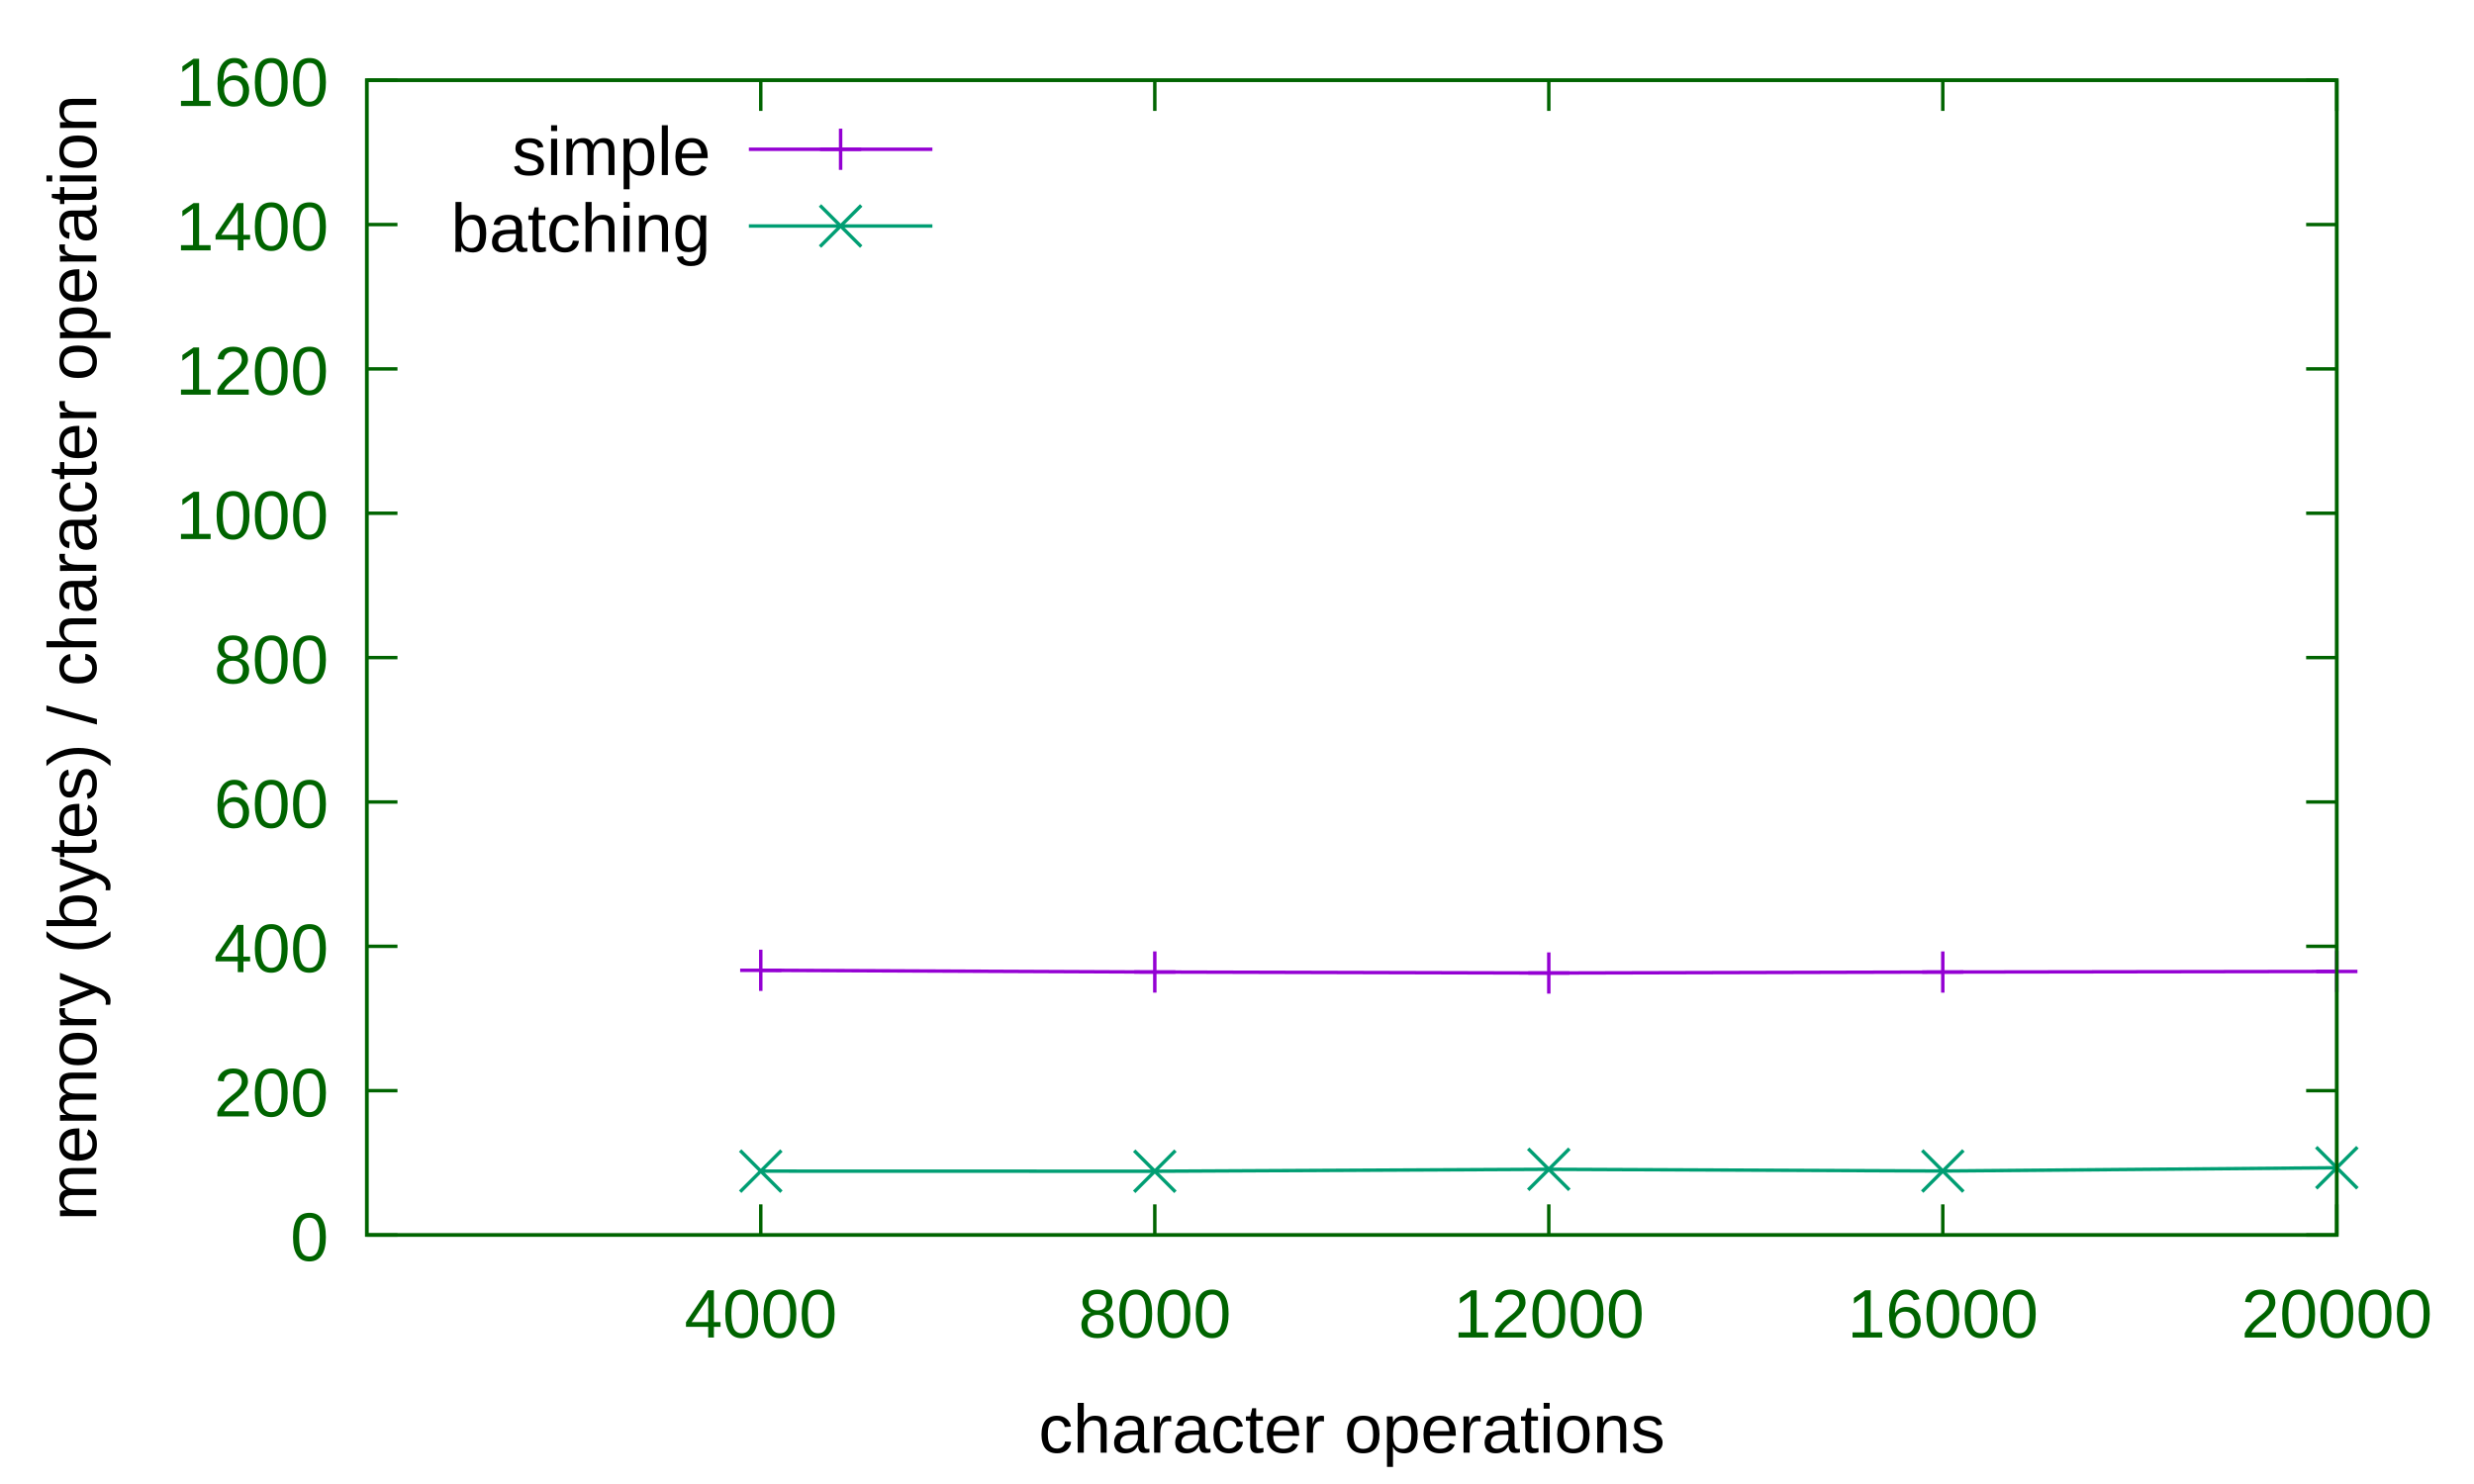 <?xml version="1.0" encoding="UTF-8"?>
<svg xmlns="http://www.w3.org/2000/svg" xmlns:xlink="http://www.w3.org/1999/xlink" width="360" height="216" viewBox="0 0 360 216">
<defs>
<g>
<g id="glyph-0-0">
</g>
<g id="glyph-0-1">
<path d="M 5.172 -3.438 C 5.172 -2.289 4.969 -1.414 4.562 -0.812 C 4.156 -0.207 3.555 0.094 2.766 0.094 C 1.973 0.094 1.379 -0.203 0.984 -0.797 C 0.586 -1.398 0.391 -2.281 0.391 -3.438 C 0.391 -4.625 0.582 -5.508 0.969 -6.094 C 1.352 -6.688 1.961 -6.984 2.797 -6.984 C 3.609 -6.984 4.207 -6.688 4.594 -6.094 C 4.977 -5.5 5.172 -4.613 5.172 -3.438 Z M 4.281 -3.438 C 4.281 -4.438 4.164 -5.156 3.938 -5.594 C 3.707 -6.039 3.328 -6.266 2.797 -6.266 C 2.254 -6.266 1.863 -6.047 1.625 -5.609 C 1.395 -5.172 1.281 -4.445 1.281 -3.438 C 1.281 -2.469 1.398 -1.754 1.641 -1.297 C 1.879 -0.848 2.258 -0.625 2.781 -0.625 C 3.301 -0.625 3.68 -0.852 3.922 -1.312 C 4.16 -1.77 4.281 -2.477 4.281 -3.438 Z M 4.281 -3.438 "/>
</g>
<g id="glyph-0-2">
<path d="M 0.5 0 L 0.5 -0.625 C 0.664 -1 0.867 -1.332 1.109 -1.625 C 1.348 -1.914 1.598 -2.18 1.859 -2.422 C 2.129 -2.66 2.391 -2.879 2.641 -3.078 C 2.898 -3.273 3.133 -3.473 3.344 -3.672 C 3.551 -3.879 3.719 -4.094 3.844 -4.312 C 3.977 -4.539 4.047 -4.789 4.047 -5.062 C 4.047 -5.445 3.938 -5.742 3.719 -5.953 C 3.5 -6.16 3.191 -6.266 2.797 -6.266 C 2.422 -6.266 2.109 -6.16 1.859 -5.953 C 1.617 -5.754 1.477 -5.469 1.438 -5.094 L 0.547 -5.188 C 0.609 -5.727 0.836 -6.16 1.234 -6.484 C 1.641 -6.816 2.16 -6.984 2.797 -6.984 C 3.484 -6.984 4.016 -6.816 4.391 -6.484 C 4.766 -6.16 4.953 -5.695 4.953 -5.094 C 4.953 -4.832 4.891 -4.566 4.766 -4.297 C 4.641 -4.035 4.457 -3.77 4.219 -3.5 C 3.977 -3.238 3.52 -2.832 2.844 -2.281 C 2.469 -1.977 2.164 -1.703 1.938 -1.453 C 1.719 -1.211 1.562 -0.977 1.469 -0.75 L 5.062 -0.75 L 5.062 0 Z M 0.5 0 "/>
</g>
<g id="glyph-0-3">
<path d="M 4.297 -1.562 L 4.297 0 L 3.469 0 L 3.469 -1.562 L 0.234 -1.562 L 0.234 -2.234 L 3.375 -6.875 L 4.297 -6.875 L 4.297 -2.25 L 5.266 -2.25 L 5.266 -1.562 Z M 3.469 -5.891 C 3.469 -5.867 3.422 -5.781 3.328 -5.625 C 3.242 -5.477 3.18 -5.375 3.141 -5.312 L 1.375 -2.703 L 1.125 -2.344 L 1.047 -2.25 L 3.469 -2.25 Z M 3.469 -5.891 "/>
</g>
<g id="glyph-0-4">
<path d="M 5.125 -2.25 C 5.125 -1.52 4.926 -0.945 4.531 -0.531 C 4.133 -0.113 3.594 0.094 2.906 0.094 C 2.125 0.094 1.531 -0.191 1.125 -0.766 C 0.719 -1.336 0.516 -2.176 0.516 -3.281 C 0.516 -4.469 0.723 -5.379 1.141 -6.016 C 1.566 -6.66 2.176 -6.984 2.969 -6.984 C 4.008 -6.984 4.664 -6.516 4.938 -5.578 L 4.094 -5.438 C 3.914 -5.988 3.535 -6.266 2.953 -6.266 C 2.453 -6.266 2.062 -6.031 1.781 -5.562 C 1.508 -5.102 1.375 -4.43 1.375 -3.547 C 1.539 -3.836 1.766 -4.062 2.047 -4.219 C 2.336 -4.375 2.672 -4.453 3.047 -4.453 C 3.68 -4.453 4.188 -4.25 4.562 -3.844 C 4.938 -3.445 5.125 -2.914 5.125 -2.25 Z M 4.234 -2.219 C 4.234 -2.707 4.109 -3.086 3.859 -3.359 C 3.617 -3.629 3.281 -3.766 2.844 -3.766 C 2.438 -3.766 2.102 -3.645 1.844 -3.406 C 1.594 -3.164 1.469 -2.836 1.469 -2.422 C 1.469 -1.891 1.598 -1.453 1.859 -1.109 C 2.117 -0.773 2.457 -0.609 2.875 -0.609 C 3.289 -0.609 3.617 -0.75 3.859 -1.031 C 4.109 -1.32 4.234 -1.719 4.234 -2.219 Z M 4.234 -2.219 "/>
</g>
<g id="glyph-0-5">
<path d="M 5.125 -1.922 C 5.125 -1.285 4.922 -0.789 4.516 -0.438 C 4.117 -0.082 3.539 0.094 2.781 0.094 C 2.051 0.094 1.477 -0.078 1.062 -0.422 C 0.645 -0.773 0.438 -1.27 0.438 -1.906 C 0.438 -2.352 0.562 -2.727 0.812 -3.031 C 1.07 -3.344 1.406 -3.531 1.812 -3.594 L 1.812 -3.625 C 1.438 -3.707 1.141 -3.895 0.922 -4.188 C 0.703 -4.477 0.594 -4.82 0.594 -5.219 C 0.594 -5.738 0.785 -6.16 1.172 -6.484 C 1.566 -6.816 2.098 -6.984 2.766 -6.984 C 3.441 -6.984 3.973 -6.82 4.359 -6.5 C 4.754 -6.188 4.953 -5.754 4.953 -5.203 C 4.953 -4.816 4.844 -4.473 4.625 -4.172 C 4.406 -3.879 4.109 -3.695 3.734 -3.625 L 3.734 -3.609 C 4.172 -3.535 4.508 -3.348 4.75 -3.047 C 5 -2.742 5.125 -2.367 5.125 -1.922 Z M 4.047 -5.156 C 4.047 -5.938 3.617 -6.328 2.766 -6.328 C 2.348 -6.328 2.031 -6.227 1.812 -6.031 C 1.602 -5.844 1.5 -5.551 1.5 -5.156 C 1.5 -4.77 1.609 -4.473 1.828 -4.266 C 2.047 -4.055 2.363 -3.953 2.781 -3.953 C 3.188 -3.953 3.5 -4.047 3.719 -4.234 C 3.938 -4.422 4.047 -4.727 4.047 -5.156 Z M 4.219 -2 C 4.219 -2.426 4.086 -2.75 3.828 -2.969 C 3.578 -3.188 3.223 -3.297 2.766 -3.297 C 2.316 -3.297 1.969 -3.176 1.719 -2.938 C 1.469 -2.707 1.344 -2.391 1.344 -1.984 C 1.344 -1.035 1.828 -0.562 2.797 -0.562 C 3.273 -0.562 3.629 -0.676 3.859 -0.906 C 4.098 -1.133 4.219 -1.5 4.219 -2 Z M 4.219 -2 "/>
</g>
<g id="glyph-0-6">
<path d="M 0.766 0 L 0.766 -0.75 L 2.516 -0.75 L 2.516 -6.047 L 0.969 -4.938 L 0.969 -5.766 L 2.594 -6.875 L 3.406 -6.875 L 3.406 -0.75 L 5.078 -0.75 L 5.078 0 Z M 0.766 0 "/>
</g>
<g id="glyph-0-7">
<path d="M 4.641 -1.453 C 4.641 -0.961 4.453 -0.582 4.078 -0.312 C 3.703 -0.039 3.176 0.094 2.5 0.094 C 1.844 0.094 1.332 -0.008 0.969 -0.219 C 0.613 -0.438 0.383 -0.773 0.281 -1.234 L 1.062 -1.391 C 1.133 -1.109 1.285 -0.898 1.516 -0.766 C 1.754 -0.641 2.082 -0.578 2.5 -0.578 C 2.945 -0.578 3.27 -0.645 3.469 -0.781 C 3.676 -0.914 3.781 -1.117 3.781 -1.391 C 3.781 -1.598 3.707 -1.766 3.562 -1.891 C 3.426 -2.023 3.195 -2.133 2.875 -2.219 L 2.25 -2.391 C 1.738 -2.516 1.375 -2.641 1.156 -2.766 C 0.945 -2.891 0.781 -3.039 0.656 -3.219 C 0.539 -3.406 0.484 -3.629 0.484 -3.891 C 0.484 -4.367 0.656 -4.734 1 -4.984 C 1.344 -5.234 1.844 -5.359 2.5 -5.359 C 3.082 -5.359 3.547 -5.254 3.891 -5.047 C 4.234 -4.848 4.453 -4.523 4.547 -4.078 L 3.75 -3.969 C 3.707 -4.207 3.578 -4.391 3.359 -4.516 C 3.148 -4.641 2.863 -4.703 2.5 -4.703 C 2.102 -4.703 1.812 -4.641 1.625 -4.516 C 1.438 -4.398 1.344 -4.219 1.344 -3.969 C 1.344 -3.82 1.379 -3.695 1.453 -3.594 C 1.535 -3.5 1.648 -3.414 1.797 -3.344 C 1.953 -3.281 2.281 -3.191 2.781 -3.078 C 3.238 -2.953 3.57 -2.836 3.781 -2.734 C 3.988 -2.641 4.148 -2.531 4.266 -2.406 C 4.379 -2.289 4.469 -2.156 4.531 -2 C 4.602 -1.844 4.641 -1.66 4.641 -1.453 Z M 4.641 -1.453 "/>
</g>
<g id="glyph-0-8">
<path d="M 0.672 -6.406 L 0.672 -7.25 L 1.547 -7.25 L 1.547 -6.406 Z M 0.672 0 L 0.672 -5.281 L 1.547 -5.281 L 1.547 0 Z M 0.672 0 "/>
</g>
<g id="glyph-0-9">
<path d="M 3.75 0 L 3.75 -3.344 C 3.75 -3.852 3.676 -4.207 3.531 -4.406 C 3.395 -4.602 3.145 -4.703 2.781 -4.703 C 2.406 -4.703 2.109 -4.555 1.891 -4.266 C 1.672 -3.984 1.562 -3.582 1.562 -3.062 L 1.562 0 L 0.688 0 L 0.688 -4.156 C 0.688 -4.77 0.68 -5.145 0.672 -5.281 L 1.5 -5.281 C 1.5 -5.27 1.5 -5.227 1.5 -5.156 C 1.508 -5.082 1.516 -5 1.516 -4.906 C 1.523 -4.812 1.531 -4.633 1.531 -4.375 L 1.547 -4.375 C 1.734 -4.75 1.945 -5.008 2.188 -5.156 C 2.438 -5.301 2.738 -5.375 3.094 -5.375 C 3.488 -5.375 3.801 -5.297 4.031 -5.141 C 4.27 -4.984 4.438 -4.727 4.531 -4.375 L 4.547 -4.375 C 4.723 -4.727 4.941 -4.984 5.203 -5.141 C 5.461 -5.297 5.773 -5.375 6.141 -5.375 C 6.672 -5.375 7.055 -5.227 7.297 -4.938 C 7.547 -4.656 7.672 -4.18 7.672 -3.516 L 7.672 0 L 6.797 0 L 6.797 -3.344 C 6.797 -3.852 6.723 -4.207 6.578 -4.406 C 6.441 -4.602 6.191 -4.703 5.828 -4.703 C 5.453 -4.703 5.156 -4.555 4.938 -4.266 C 4.727 -3.984 4.625 -3.582 4.625 -3.062 L 4.625 0 Z M 3.75 0 "/>
</g>
<g id="glyph-0-10">
<path d="M 5.141 -2.672 C 5.141 -0.828 4.492 0.094 3.203 0.094 C 2.391 0.094 1.844 -0.211 1.562 -0.828 L 1.531 -0.828 C 1.539 -0.797 1.547 -0.516 1.547 0.016 L 1.547 2.078 L 0.672 2.078 L 0.672 -4.203 C 0.672 -4.742 0.66 -5.102 0.641 -5.281 L 1.5 -5.281 C 1.5 -5.27 1.5 -5.223 1.5 -5.141 C 1.508 -5.066 1.52 -4.945 1.531 -4.781 C 1.539 -4.613 1.547 -4.5 1.547 -4.438 L 1.562 -4.438 C 1.719 -4.758 1.922 -4.992 2.172 -5.141 C 2.43 -5.297 2.773 -5.375 3.203 -5.375 C 3.848 -5.375 4.332 -5.156 4.656 -4.719 C 4.977 -4.281 5.141 -3.598 5.141 -2.672 Z M 4.219 -2.641 C 4.219 -3.379 4.117 -3.906 3.922 -4.219 C 3.723 -4.539 3.406 -4.703 2.969 -4.703 C 2.625 -4.703 2.352 -4.629 2.156 -4.484 C 1.957 -4.336 1.805 -4.109 1.703 -3.797 C 1.598 -3.484 1.547 -3.078 1.547 -2.578 C 1.547 -1.879 1.656 -1.363 1.875 -1.031 C 2.102 -0.707 2.469 -0.547 2.969 -0.547 C 3.406 -0.547 3.723 -0.707 3.922 -1.031 C 4.117 -1.352 4.219 -1.891 4.219 -2.641 Z M 4.219 -2.641 "/>
</g>
<g id="glyph-0-11">
<path d="M 0.672 0 L 0.672 -7.25 L 1.547 -7.25 L 1.547 0 Z M 0.672 0 "/>
</g>
<g id="glyph-0-12">
<path d="M 1.344 -2.453 C 1.344 -1.848 1.469 -1.379 1.719 -1.047 C 1.969 -0.723 2.336 -0.562 2.828 -0.562 C 3.203 -0.562 3.504 -0.633 3.734 -0.781 C 3.961 -0.938 4.117 -1.133 4.203 -1.375 L 4.969 -1.156 C 4.656 -0.32 3.941 0.094 2.828 0.094 C 2.047 0.094 1.445 -0.133 1.031 -0.594 C 0.625 -1.062 0.422 -1.754 0.422 -2.672 C 0.422 -3.547 0.625 -4.211 1.031 -4.672 C 1.445 -5.141 2.031 -5.375 2.781 -5.375 C 4.344 -5.375 5.125 -4.441 5.125 -2.578 L 5.125 -2.453 Z M 4.203 -3.125 C 4.16 -3.688 4.02 -4.094 3.781 -4.344 C 3.551 -4.602 3.219 -4.734 2.781 -4.734 C 2.352 -4.734 2.016 -4.586 1.766 -4.297 C 1.516 -4.016 1.379 -3.625 1.359 -3.125 Z M 4.203 -3.125 "/>
</g>
<g id="glyph-0-13">
<path d="M 5.141 -2.672 C 5.141 -0.828 4.492 0.094 3.203 0.094 C 2.797 0.094 2.457 0.02 2.188 -0.125 C 1.926 -0.27 1.711 -0.504 1.547 -0.828 C 1.547 -0.723 1.535 -0.566 1.516 -0.359 C 1.504 -0.148 1.5 -0.031 1.5 0 L 0.641 0 C 0.66 -0.176 0.672 -0.539 0.672 -1.094 L 0.672 -7.25 L 1.547 -7.25 L 1.547 -5.188 C 1.547 -4.969 1.539 -4.719 1.531 -4.438 L 1.547 -4.438 C 1.711 -4.77 1.93 -5.008 2.203 -5.156 C 2.473 -5.301 2.805 -5.375 3.203 -5.375 C 3.867 -5.375 4.359 -5.148 4.672 -4.703 C 4.984 -4.254 5.141 -3.578 5.141 -2.672 Z M 4.219 -2.641 C 4.219 -3.379 4.117 -3.906 3.922 -4.219 C 3.734 -4.539 3.414 -4.703 2.969 -4.703 C 2.477 -4.703 2.117 -4.531 1.891 -4.188 C 1.66 -3.852 1.547 -3.316 1.547 -2.578 C 1.547 -1.891 1.656 -1.379 1.875 -1.047 C 2.102 -0.711 2.469 -0.547 2.969 -0.547 C 3.406 -0.547 3.723 -0.707 3.922 -1.031 C 4.117 -1.363 4.219 -1.898 4.219 -2.641 Z M 4.219 -2.641 "/>
</g>
<g id="glyph-0-14">
<path d="M 2.016 0.094 C 1.484 0.094 1.082 -0.047 0.812 -0.328 C 0.551 -0.609 0.422 -0.988 0.422 -1.469 C 0.422 -2.02 0.598 -2.441 0.953 -2.734 C 1.316 -3.023 1.898 -3.18 2.703 -3.203 L 3.891 -3.219 L 3.891 -3.516 C 3.891 -3.941 3.797 -4.25 3.609 -4.438 C 3.43 -4.625 3.148 -4.719 2.766 -4.719 C 2.367 -4.719 2.078 -4.648 1.891 -4.516 C 1.711 -4.379 1.609 -4.164 1.578 -3.875 L 0.656 -3.953 C 0.812 -4.898 1.52 -5.375 2.781 -5.375 C 3.445 -5.375 3.945 -5.223 4.281 -4.922 C 4.613 -4.617 4.781 -4.18 4.781 -3.609 L 4.781 -1.328 C 4.781 -1.066 4.812 -0.867 4.875 -0.734 C 4.945 -0.609 5.082 -0.547 5.281 -0.547 C 5.363 -0.547 5.457 -0.555 5.562 -0.578 L 5.562 -0.031 C 5.344 0.02 5.117 0.047 4.891 0.047 C 4.555 0.047 4.316 -0.035 4.172 -0.203 C 4.023 -0.379 3.941 -0.648 3.922 -1.016 L 3.891 -1.016 C 3.672 -0.609 3.41 -0.32 3.109 -0.156 C 2.805 0.008 2.441 0.094 2.016 0.094 Z M 2.219 -0.562 C 2.539 -0.562 2.828 -0.633 3.078 -0.781 C 3.328 -0.926 3.523 -1.125 3.672 -1.375 C 3.816 -1.633 3.891 -1.898 3.891 -2.172 L 3.891 -2.609 L 2.938 -2.594 C 2.52 -2.582 2.203 -2.535 1.984 -2.453 C 1.773 -2.379 1.613 -2.258 1.5 -2.094 C 1.383 -1.938 1.328 -1.723 1.328 -1.453 C 1.328 -1.172 1.406 -0.953 1.562 -0.797 C 1.719 -0.641 1.938 -0.562 2.219 -0.562 Z M 2.219 -0.562 "/>
</g>
<g id="glyph-0-15">
<path d="M 2.703 -0.047 C 2.41 0.035 2.113 0.078 1.812 0.078 C 1.113 0.078 0.766 -0.32 0.766 -1.125 L 0.766 -4.641 L 0.156 -4.641 L 0.156 -5.281 L 0.797 -5.281 L 1.062 -6.469 L 1.641 -6.469 L 1.641 -5.281 L 2.625 -5.281 L 2.625 -4.641 L 1.641 -4.641 L 1.641 -1.312 C 1.641 -1.051 1.68 -0.867 1.766 -0.766 C 1.848 -0.672 1.992 -0.625 2.203 -0.625 C 2.316 -0.625 2.484 -0.645 2.703 -0.688 Z M 2.703 -0.047 "/>
</g>
<g id="glyph-0-16">
<path d="M 1.344 -2.672 C 1.344 -1.961 1.453 -1.438 1.672 -1.094 C 1.891 -0.758 2.223 -0.594 2.672 -0.594 C 2.984 -0.594 3.242 -0.676 3.453 -0.844 C 3.672 -1.02 3.801 -1.281 3.844 -1.625 L 4.734 -1.578 C 4.672 -1.066 4.457 -0.66 4.094 -0.359 C 3.727 -0.055 3.266 0.094 2.703 0.094 C 1.961 0.094 1.395 -0.133 1 -0.594 C 0.613 -1.062 0.422 -1.742 0.422 -2.641 C 0.422 -3.535 0.613 -4.211 1 -4.672 C 1.395 -5.141 1.957 -5.375 2.688 -5.375 C 3.227 -5.375 3.676 -5.234 4.031 -4.953 C 4.395 -4.68 4.617 -4.297 4.703 -3.797 L 3.797 -3.734 C 3.754 -4.023 3.641 -4.254 3.453 -4.422 C 3.266 -4.598 3.004 -4.688 2.672 -4.688 C 2.203 -4.688 1.863 -4.531 1.656 -4.219 C 1.445 -3.914 1.344 -3.398 1.344 -2.672 Z M 1.344 -2.672 "/>
</g>
<g id="glyph-0-17">
<path d="M 1.547 -4.375 C 1.734 -4.719 1.957 -4.969 2.219 -5.125 C 2.488 -5.289 2.828 -5.375 3.234 -5.375 C 3.805 -5.375 4.227 -5.234 4.5 -4.953 C 4.77 -4.672 4.906 -4.191 4.906 -3.516 L 4.906 0 L 4.031 0 L 4.031 -3.344 C 4.031 -3.719 3.992 -3.992 3.922 -4.172 C 3.859 -4.359 3.75 -4.492 3.594 -4.578 C 3.438 -4.66 3.219 -4.703 2.938 -4.703 C 2.52 -4.703 2.188 -4.555 1.938 -4.266 C 1.695 -3.984 1.578 -3.598 1.578 -3.109 L 1.578 0 L 0.688 0 L 0.688 -7.25 L 1.578 -7.25 L 1.578 -5.359 C 1.578 -5.16 1.566 -4.953 1.547 -4.734 C 1.535 -4.523 1.531 -4.406 1.531 -4.375 Z M 1.547 -4.375 "/>
</g>
<g id="glyph-0-18">
<path d="M 4.031 0 L 4.031 -3.344 C 4.031 -3.695 3.992 -3.969 3.922 -4.156 C 3.859 -4.352 3.75 -4.492 3.594 -4.578 C 3.445 -4.66 3.227 -4.703 2.938 -4.703 C 2.52 -4.703 2.188 -4.555 1.938 -4.266 C 1.695 -3.973 1.578 -3.57 1.578 -3.062 L 1.578 0 L 0.688 0 L 0.688 -4.156 C 0.688 -4.77 0.68 -5.145 0.672 -5.281 L 1.5 -5.281 C 1.5 -5.27 1.5 -5.227 1.5 -5.156 C 1.508 -5.082 1.516 -5 1.516 -4.906 C 1.523 -4.812 1.531 -4.633 1.531 -4.375 L 1.547 -4.375 C 1.742 -4.738 1.973 -4.992 2.234 -5.141 C 2.504 -5.297 2.836 -5.375 3.234 -5.375 C 3.816 -5.375 4.238 -5.227 4.5 -4.938 C 4.77 -4.656 4.906 -4.18 4.906 -3.516 L 4.906 0 Z M 4.031 0 "/>
</g>
<g id="glyph-0-19">
<path d="M 2.672 2.078 C 2.098 2.078 1.641 1.961 1.297 1.734 C 0.953 1.504 0.734 1.18 0.641 0.766 L 1.531 0.641 C 1.582 0.891 1.707 1.078 1.906 1.203 C 2.113 1.336 2.379 1.406 2.703 1.406 C 3.578 1.406 4.016 0.895 4.016 -0.125 L 4.016 -0.984 L 4 -0.984 C 3.832 -0.641 3.602 -0.379 3.312 -0.203 C 3.031 -0.035 2.695 0.047 2.312 0.047 C 1.656 0.047 1.176 -0.164 0.875 -0.594 C 0.57 -1.031 0.422 -1.707 0.422 -2.625 C 0.422 -3.562 0.582 -4.25 0.906 -4.688 C 1.238 -5.133 1.738 -5.359 2.406 -5.359 C 2.781 -5.359 3.102 -5.273 3.375 -5.109 C 3.656 -4.941 3.867 -4.695 4.016 -4.375 L 4.031 -4.375 C 4.031 -4.477 4.035 -4.648 4.047 -4.891 C 4.055 -5.129 4.066 -5.258 4.078 -5.281 L 4.922 -5.281 C 4.898 -5.102 4.891 -4.738 4.891 -4.188 L 4.891 -0.156 C 4.891 1.332 4.148 2.078 2.672 2.078 Z M 4.016 -2.641 C 4.016 -3.066 3.953 -3.438 3.828 -3.75 C 3.711 -4.062 3.547 -4.301 3.328 -4.469 C 3.117 -4.633 2.883 -4.719 2.625 -4.719 C 2.164 -4.719 1.832 -4.551 1.625 -4.219 C 1.426 -3.895 1.328 -3.367 1.328 -2.641 C 1.328 -1.922 1.422 -1.398 1.609 -1.078 C 1.805 -0.766 2.141 -0.609 2.609 -0.609 C 2.879 -0.609 3.117 -0.688 3.328 -0.844 C 3.547 -1.008 3.711 -1.242 3.828 -1.547 C 3.953 -1.859 4.016 -2.223 4.016 -2.641 Z M 4.016 -2.641 "/>
</g>
<g id="glyph-0-20">
<path d="M 0.688 0 L 0.688 -4.047 C 0.688 -4.422 0.68 -4.832 0.672 -5.281 L 1.5 -5.281 C 1.52 -4.688 1.531 -4.328 1.531 -4.203 L 1.547 -4.203 C 1.691 -4.66 1.852 -4.969 2.031 -5.125 C 2.219 -5.289 2.477 -5.375 2.812 -5.375 C 2.926 -5.375 3.047 -5.359 3.172 -5.328 L 3.172 -4.531 C 3.047 -4.562 2.891 -4.578 2.703 -4.578 C 2.336 -4.578 2.055 -4.422 1.859 -4.109 C 1.672 -3.797 1.578 -3.344 1.578 -2.75 L 1.578 0 Z M 0.688 0 "/>
</g>
<g id="glyph-0-21">
<path d="M 5.141 -2.641 C 5.141 -1.723 4.938 -1.035 4.531 -0.578 C 4.125 -0.129 3.535 0.094 2.766 0.094 C 1.992 0.094 1.41 -0.141 1.016 -0.609 C 0.617 -1.078 0.422 -1.754 0.422 -2.641 C 0.422 -4.461 1.207 -5.375 2.781 -5.375 C 3.594 -5.375 4.188 -5.148 4.562 -4.703 C 4.945 -4.266 5.141 -3.578 5.141 -2.641 Z M 4.219 -2.641 C 4.219 -3.367 4.109 -3.898 3.891 -4.234 C 3.672 -4.566 3.305 -4.734 2.797 -4.734 C 2.285 -4.734 1.914 -4.562 1.688 -4.219 C 1.457 -3.883 1.344 -3.359 1.344 -2.641 C 1.344 -1.953 1.453 -1.43 1.672 -1.078 C 1.898 -0.723 2.258 -0.547 2.75 -0.547 C 3.281 -0.547 3.656 -0.711 3.875 -1.047 C 4.102 -1.391 4.219 -1.922 4.219 -2.641 Z M 4.219 -2.641 "/>
</g>
<g id="glyph-1-0">
<path d="M 0 -3.75 L -3.344 -3.75 C -3.852 -3.75 -4.207 -3.676 -4.406 -3.531 C -4.602 -3.395 -4.703 -3.145 -4.703 -2.781 C -4.703 -2.406 -4.555 -2.109 -4.266 -1.891 C -3.984 -1.672 -3.582 -1.562 -3.062 -1.562 L 0 -1.562 L 0 -0.688 L -4.156 -0.688 C -4.77 -0.688 -5.145 -0.68 -5.281 -0.672 L -5.281 -1.5 C -5.27 -1.5 -5.227 -1.5 -5.156 -1.5 C -5.082 -1.508 -5 -1.516 -4.906 -1.516 C -4.812 -1.523 -4.633 -1.531 -4.375 -1.531 L -4.375 -1.547 C -4.75 -1.734 -5.008 -1.945 -5.156 -2.188 C -5.301 -2.438 -5.375 -2.738 -5.375 -3.094 C -5.375 -3.488 -5.297 -3.801 -5.141 -4.031 C -4.984 -4.27 -4.727 -4.438 -4.375 -4.531 L -4.375 -4.547 C -4.727 -4.723 -4.984 -4.941 -5.141 -5.203 C -5.297 -5.461 -5.375 -5.773 -5.375 -6.141 C -5.375 -6.672 -5.227 -7.055 -4.938 -7.297 C -4.656 -7.547 -4.18 -7.672 -3.516 -7.672 L 0 -7.672 L 0 -6.797 L -3.344 -6.797 C -3.852 -6.797 -4.207 -6.723 -4.406 -6.578 C -4.602 -6.441 -4.703 -6.191 -4.703 -5.828 C -4.703 -5.453 -4.555 -5.156 -4.266 -4.938 C -3.984 -4.727 -3.582 -4.625 -3.062 -4.625 L 0 -4.625 Z M 0 -3.75 "/>
</g>
<g id="glyph-1-1">
<path d="M -2.453 -1.344 C -1.848 -1.344 -1.379 -1.469 -1.047 -1.719 C -0.723 -1.969 -0.562 -2.336 -0.562 -2.828 C -0.562 -3.203 -0.633 -3.504 -0.781 -3.734 C -0.938 -3.961 -1.133 -4.117 -1.375 -4.203 L -1.156 -4.969 C -0.32 -4.656 0.094 -3.941 0.094 -2.828 C 0.094 -2.047 -0.133 -1.445 -0.594 -1.031 C -1.062 -0.625 -1.754 -0.422 -2.672 -0.422 C -3.547 -0.422 -4.211 -0.625 -4.672 -1.031 C -5.141 -1.445 -5.375 -2.031 -5.375 -2.781 C -5.375 -4.344 -4.441 -5.125 -2.578 -5.125 L -2.453 -5.125 Z M -3.125 -4.203 C -3.688 -4.16 -4.094 -4.02 -4.344 -3.781 C -4.602 -3.551 -4.734 -3.219 -4.734 -2.781 C -4.734 -2.352 -4.586 -2.016 -4.297 -1.766 C -4.016 -1.516 -3.625 -1.379 -3.125 -1.359 Z M -3.125 -4.203 "/>
</g>
<g id="glyph-1-2">
<path d="M -2.641 -5.141 C -1.723 -5.141 -1.035 -4.938 -0.578 -4.531 C -0.129 -4.125 0.094 -3.535 0.094 -2.766 C 0.094 -1.992 -0.141 -1.41 -0.609 -1.016 C -1.078 -0.617 -1.754 -0.422 -2.641 -0.422 C -4.461 -0.422 -5.375 -1.207 -5.375 -2.781 C -5.375 -3.594 -5.148 -4.188 -4.703 -4.562 C -4.266 -4.945 -3.578 -5.141 -2.641 -5.141 Z M -2.641 -4.219 C -3.367 -4.219 -3.898 -4.109 -4.234 -3.891 C -4.566 -3.672 -4.734 -3.305 -4.734 -2.797 C -4.734 -2.285 -4.562 -1.914 -4.219 -1.688 C -3.883 -1.457 -3.359 -1.344 -2.641 -1.344 C -1.953 -1.344 -1.43 -1.453 -1.078 -1.672 C -0.723 -1.898 -0.547 -2.258 -0.547 -2.75 C -0.547 -3.281 -0.711 -3.656 -1.047 -3.875 C -1.391 -4.102 -1.922 -4.219 -2.641 -4.219 Z M -2.641 -4.219 "/>
</g>
<g id="glyph-1-3">
<path d="M 0 -0.688 L -4.047 -0.688 C -4.422 -0.688 -4.832 -0.68 -5.281 -0.672 L -5.281 -1.5 C -4.688 -1.52 -4.328 -1.531 -4.203 -1.531 L -4.203 -1.547 C -4.66 -1.691 -4.969 -1.852 -5.125 -2.031 C -5.289 -2.219 -5.375 -2.477 -5.375 -2.812 C -5.375 -2.926 -5.359 -3.047 -5.328 -3.172 L -4.531 -3.172 C -4.562 -3.047 -4.578 -2.891 -4.578 -2.703 C -4.578 -2.336 -4.422 -2.055 -4.109 -1.859 C -3.797 -1.672 -3.344 -1.578 -2.75 -1.578 L 0 -1.578 Z M 0 -0.688 "/>
</g>
<g id="glyph-1-4">
<path d="M 2.078 -0.938 C 2.078 -0.695 2.055 -0.492 2.016 -0.328 L 1.359 -0.328 C 1.379 -0.453 1.391 -0.586 1.391 -0.734 C 1.391 -1.285 0.988 -1.719 0.188 -2.031 L -0.031 -2.125 L -5.281 -0.031 L -5.281 -0.969 L -2.359 -2.078 C -2.316 -2.086 -2.266 -2.102 -2.203 -2.125 C -2.141 -2.156 -1.926 -2.234 -1.562 -2.359 C -1.195 -2.484 -0.992 -2.547 -0.953 -2.547 L -1.922 -2.891 L -5.281 -4.047 L -5.281 -4.984 L 0 -2.953 C 0.562 -2.734 0.977 -2.531 1.25 -2.344 C 1.531 -2.156 1.738 -1.945 1.875 -1.719 C 2.008 -1.488 2.078 -1.227 2.078 -0.938 Z M 2.078 -0.938 "/>
</g>
<g id="glyph-1-5">
</g>
<g id="glyph-1-6">
<path d="M -2.594 -0.625 C -3.539 -0.625 -4.383 -0.77 -5.125 -1.062 C -5.875 -1.352 -6.582 -1.805 -7.25 -2.422 L -7.25 -3.266 C -6.57 -2.66 -5.852 -2.211 -5.094 -1.922 C -4.332 -1.641 -3.5 -1.5 -2.594 -1.5 C -1.688 -1.5 -0.852 -1.641 -0.094 -1.922 C 0.664 -2.203 1.391 -2.648 2.078 -3.266 L 2.078 -2.422 C 1.41 -1.805 0.703 -1.352 -0.047 -1.062 C -0.797 -0.77 -1.641 -0.625 -2.578 -0.625 Z M -2.594 -0.625 "/>
</g>
<g id="glyph-1-7">
<path d="M -2.672 -5.141 C -0.828 -5.141 0.094 -4.492 0.094 -3.203 C 0.094 -2.797 0.02 -2.457 -0.125 -2.188 C -0.27 -1.926 -0.504 -1.711 -0.828 -1.547 C -0.723 -1.547 -0.566 -1.535 -0.359 -1.516 C -0.148 -1.504 -0.031 -1.5 0 -1.5 L 0 -0.641 C -0.176 -0.66 -0.539 -0.672 -1.094 -0.672 L -7.25 -0.672 L -7.25 -1.547 L -5.188 -1.547 C -4.969 -1.547 -4.719 -1.539 -4.438 -1.531 L -4.438 -1.547 C -4.77 -1.711 -5.008 -1.93 -5.156 -2.203 C -5.301 -2.473 -5.375 -2.805 -5.375 -3.203 C -5.375 -3.867 -5.148 -4.359 -4.703 -4.672 C -4.254 -4.984 -3.578 -5.141 -2.672 -5.141 Z M -2.641 -4.219 C -3.379 -4.219 -3.906 -4.117 -4.219 -3.922 C -4.539 -3.734 -4.703 -3.414 -4.703 -2.969 C -4.703 -2.477 -4.531 -2.117 -4.188 -1.891 C -3.852 -1.66 -3.316 -1.547 -2.578 -1.547 C -1.891 -1.547 -1.379 -1.656 -1.047 -1.875 C -0.711 -2.102 -0.547 -2.469 -0.547 -2.969 C -0.547 -3.406 -0.707 -3.723 -1.031 -3.922 C -1.363 -4.117 -1.898 -4.219 -2.641 -4.219 Z M -2.641 -4.219 "/>
</g>
<g id="glyph-1-8">
<path d="M -0.047 -2.703 C 0.035 -2.41 0.078 -2.113 0.078 -1.812 C 0.078 -1.113 -0.32 -0.766 -1.125 -0.766 L -4.641 -0.766 L -4.641 -0.156 L -5.281 -0.156 L -5.281 -0.797 L -6.469 -1.062 L -6.469 -1.641 L -5.281 -1.641 L -5.281 -2.625 L -4.641 -2.625 L -4.641 -1.641 L -1.312 -1.641 C -1.051 -1.641 -0.867 -1.68 -0.766 -1.766 C -0.672 -1.848 -0.625 -1.992 -0.625 -2.203 C -0.625 -2.316 -0.645 -2.484 -0.688 -2.703 Z M -0.047 -2.703 "/>
</g>
<g id="glyph-1-9">
<path d="M -1.453 -4.641 C -0.961 -4.641 -0.582 -4.453 -0.312 -4.078 C -0.039 -3.703 0.094 -3.176 0.094 -2.5 C 0.094 -1.844 -0.008 -1.332 -0.219 -0.969 C -0.438 -0.613 -0.773 -0.383 -1.234 -0.281 L -1.391 -1.062 C -1.109 -1.133 -0.898 -1.285 -0.766 -1.516 C -0.641 -1.754 -0.578 -2.082 -0.578 -2.5 C -0.578 -2.945 -0.645 -3.27 -0.781 -3.469 C -0.914 -3.676 -1.117 -3.781 -1.391 -3.781 C -1.598 -3.781 -1.766 -3.707 -1.891 -3.562 C -2.023 -3.426 -2.133 -3.195 -2.219 -2.875 L -2.391 -2.25 C -2.516 -1.738 -2.641 -1.375 -2.766 -1.156 C -2.891 -0.945 -3.039 -0.781 -3.219 -0.656 C -3.406 -0.539 -3.629 -0.484 -3.891 -0.484 C -4.367 -0.484 -4.734 -0.656 -4.984 -1 C -5.234 -1.344 -5.359 -1.844 -5.359 -2.5 C -5.359 -3.082 -5.254 -3.547 -5.047 -3.891 C -4.848 -4.234 -4.523 -4.453 -4.078 -4.547 L -3.969 -3.75 C -4.207 -3.707 -4.391 -3.578 -4.516 -3.359 C -4.641 -3.148 -4.703 -2.863 -4.703 -2.5 C -4.703 -2.102 -4.641 -1.812 -4.516 -1.625 C -4.398 -1.438 -4.219 -1.344 -3.969 -1.344 C -3.82 -1.344 -3.695 -1.379 -3.594 -1.453 C -3.5 -1.535 -3.414 -1.648 -3.344 -1.797 C -3.281 -1.953 -3.191 -2.281 -3.078 -2.781 C -2.953 -3.238 -2.836 -3.57 -2.734 -3.781 C -2.641 -3.988 -2.531 -4.148 -2.406 -4.266 C -2.289 -4.379 -2.156 -4.469 -2 -4.531 C -1.844 -4.602 -1.66 -4.641 -1.453 -4.641 Z M -1.453 -4.641 "/>
</g>
<g id="glyph-1-10">
<path d="M -2.578 -2.703 C -1.641 -2.703 -0.797 -2.555 -0.047 -2.266 C 0.703 -1.973 1.41 -1.52 2.078 -0.906 L 2.078 -0.062 C 1.391 -0.676 0.672 -1.125 -0.078 -1.406 C -0.836 -1.688 -1.676 -1.828 -2.594 -1.828 C -3.5 -1.828 -4.328 -1.68 -5.078 -1.391 C -5.836 -1.109 -6.562 -0.664 -7.25 -0.062 L -7.25 -0.906 C -6.582 -1.52 -5.875 -1.973 -5.125 -2.266 C -4.375 -2.555 -3.531 -2.703 -2.594 -2.703 Z M -2.578 -2.703 "/>
</g>
<g id="glyph-1-11">
<path d="M 0.094 0 L -7.25 -2 L -7.25 -2.781 L 0.094 -0.797 Z M 0.094 0 "/>
</g>
<g id="glyph-1-12">
<path d="M -2.672 -1.344 C -1.961 -1.344 -1.438 -1.453 -1.094 -1.672 C -0.758 -1.891 -0.594 -2.223 -0.594 -2.672 C -0.594 -2.984 -0.676 -3.242 -0.844 -3.453 C -1.02 -3.672 -1.281 -3.801 -1.625 -3.844 L -1.578 -4.734 C -1.066 -4.672 -0.66 -4.457 -0.359 -4.094 C -0.055 -3.727 0.094 -3.266 0.094 -2.703 C 0.094 -1.961 -0.133 -1.395 -0.594 -1 C -1.062 -0.613 -1.742 -0.422 -2.641 -0.422 C -3.535 -0.422 -4.211 -0.613 -4.672 -1 C -5.141 -1.395 -5.375 -1.957 -5.375 -2.688 C -5.375 -3.227 -5.234 -3.676 -4.953 -4.031 C -4.68 -4.395 -4.297 -4.617 -3.797 -4.703 L -3.734 -3.797 C -4.023 -3.754 -4.254 -3.641 -4.422 -3.453 C -4.598 -3.266 -4.688 -3.004 -4.688 -2.672 C -4.688 -2.203 -4.531 -1.863 -4.219 -1.656 C -3.914 -1.445 -3.398 -1.344 -2.672 -1.344 Z M -2.672 -1.344 "/>
</g>
<g id="glyph-1-13">
<path d="M -4.375 -1.547 C -4.719 -1.734 -4.969 -1.957 -5.125 -2.219 C -5.289 -2.488 -5.375 -2.828 -5.375 -3.234 C -5.375 -3.805 -5.234 -4.227 -4.953 -4.5 C -4.672 -4.77 -4.191 -4.906 -3.516 -4.906 L 0 -4.906 L 0 -4.031 L -3.344 -4.031 C -3.719 -4.031 -3.992 -3.992 -4.172 -3.922 C -4.359 -3.859 -4.492 -3.75 -4.578 -3.594 C -4.66 -3.438 -4.703 -3.219 -4.703 -2.938 C -4.703 -2.52 -4.555 -2.188 -4.266 -1.938 C -3.984 -1.695 -3.598 -1.578 -3.109 -1.578 L 0 -1.578 L 0 -0.688 L -7.25 -0.688 L -7.25 -1.578 L -5.359 -1.578 C -5.16 -1.578 -4.953 -1.566 -4.734 -1.547 C -4.523 -1.535 -4.406 -1.531 -4.375 -1.531 Z M -4.375 -1.547 "/>
</g>
<g id="glyph-1-14">
<path d="M 0.094 -2.016 C 0.094 -1.484 -0.047 -1.082 -0.328 -0.812 C -0.609 -0.551 -0.988 -0.422 -1.469 -0.422 C -2.02 -0.422 -2.441 -0.598 -2.734 -0.953 C -3.023 -1.316 -3.18 -1.898 -3.203 -2.703 L -3.219 -3.891 L -3.516 -3.891 C -3.941 -3.891 -4.25 -3.797 -4.438 -3.609 C -4.625 -3.43 -4.719 -3.148 -4.719 -2.766 C -4.719 -2.367 -4.648 -2.078 -4.516 -1.891 C -4.379 -1.711 -4.164 -1.609 -3.875 -1.578 L -3.953 -0.656 C -4.898 -0.812 -5.375 -1.52 -5.375 -2.781 C -5.375 -3.445 -5.223 -3.945 -4.922 -4.281 C -4.617 -4.613 -4.18 -4.781 -3.609 -4.781 L -1.328 -4.781 C -1.066 -4.781 -0.867 -4.812 -0.734 -4.875 C -0.609 -4.945 -0.547 -5.082 -0.547 -5.281 C -0.547 -5.363 -0.555 -5.457 -0.578 -5.562 L -0.031 -5.562 C 0.02 -5.344 0.047 -5.117 0.047 -4.891 C 0.047 -4.555 -0.035 -4.316 -0.203 -4.172 C -0.379 -4.023 -0.648 -3.941 -1.016 -3.922 L -1.016 -3.891 C -0.609 -3.672 -0.32 -3.41 -0.156 -3.109 C 0.008 -2.805 0.094 -2.441 0.094 -2.016 Z M -0.562 -2.219 C -0.562 -2.539 -0.633 -2.828 -0.781 -3.078 C -0.926 -3.328 -1.125 -3.523 -1.375 -3.672 C -1.633 -3.816 -1.898 -3.891 -2.172 -3.891 L -2.609 -3.891 L -2.594 -2.938 C -2.582 -2.52 -2.535 -2.203 -2.453 -1.984 C -2.379 -1.773 -2.258 -1.613 -2.094 -1.5 C -1.938 -1.383 -1.723 -1.328 -1.453 -1.328 C -1.172 -1.328 -0.953 -1.406 -0.797 -1.562 C -0.641 -1.719 -0.562 -1.938 -0.562 -2.219 Z M -0.562 -2.219 "/>
</g>
<g id="glyph-1-15">
<path d="M -2.672 -5.141 C -0.828 -5.141 0.094 -4.492 0.094 -3.203 C 0.094 -2.391 -0.211 -1.844 -0.828 -1.562 L -0.828 -1.531 C -0.797 -1.539 -0.516 -1.547 0.016 -1.547 L 2.078 -1.547 L 2.078 -0.672 L -4.203 -0.672 C -4.742 -0.672 -5.102 -0.66 -5.281 -0.641 L -5.281 -1.5 C -5.27 -1.5 -5.223 -1.5 -5.141 -1.5 C -5.066 -1.508 -4.945 -1.52 -4.781 -1.531 C -4.613 -1.539 -4.5 -1.547 -4.438 -1.547 L -4.438 -1.562 C -4.758 -1.719 -4.992 -1.922 -5.141 -2.172 C -5.297 -2.43 -5.375 -2.773 -5.375 -3.203 C -5.375 -3.848 -5.156 -4.332 -4.719 -4.656 C -4.281 -4.977 -3.598 -5.141 -2.672 -5.141 Z M -2.641 -4.219 C -3.379 -4.219 -3.906 -4.117 -4.219 -3.922 C -4.539 -3.723 -4.703 -3.406 -4.703 -2.969 C -4.703 -2.625 -4.629 -2.352 -4.484 -2.156 C -4.336 -1.957 -4.109 -1.805 -3.797 -1.703 C -3.484 -1.598 -3.078 -1.547 -2.578 -1.547 C -1.879 -1.547 -1.363 -1.656 -1.031 -1.875 C -0.707 -2.102 -0.547 -2.469 -0.547 -2.969 C -0.547 -3.406 -0.707 -3.723 -1.031 -3.922 C -1.352 -4.117 -1.891 -4.219 -2.641 -4.219 Z M -2.641 -4.219 "/>
</g>
<g id="glyph-1-16">
<path d="M -6.406 -0.672 L -7.25 -0.672 L -7.25 -1.547 L -6.406 -1.547 Z M 0 -0.672 L -5.281 -0.672 L -5.281 -1.547 L 0 -1.547 Z M 0 -0.672 "/>
</g>
<g id="glyph-1-17">
<path d="M 0 -4.031 L -3.344 -4.031 C -3.695 -4.031 -3.969 -3.992 -4.156 -3.922 C -4.352 -3.859 -4.492 -3.75 -4.578 -3.594 C -4.66 -3.445 -4.703 -3.227 -4.703 -2.938 C -4.703 -2.52 -4.555 -2.188 -4.266 -1.938 C -3.973 -1.695 -3.57 -1.578 -3.062 -1.578 L 0 -1.578 L 0 -0.688 L -4.156 -0.688 C -4.77 -0.688 -5.145 -0.68 -5.281 -0.672 L -5.281 -1.5 C -5.27 -1.5 -5.227 -1.5 -5.156 -1.5 C -5.082 -1.508 -5 -1.516 -4.906 -1.516 C -4.812 -1.523 -4.633 -1.531 -4.375 -1.531 L -4.375 -1.547 C -4.738 -1.742 -4.992 -1.973 -5.141 -2.234 C -5.297 -2.504 -5.375 -2.836 -5.375 -3.234 C -5.375 -3.816 -5.227 -4.238 -4.938 -4.5 C -4.656 -4.77 -4.18 -4.906 -3.516 -4.906 L 0 -4.906 Z M 0 -4.031 "/>
</g>
</g>
</defs>
<path fill="none" stroke-width="0.5" stroke-linecap="butt" stroke-linejoin="miter" stroke="rgb(0%, 39.215%, 0%)" stroke-opacity="1" stroke-miterlimit="3.8" d="M 53.371 179.762 L 57.836 179.762 "/>
<path fill="none" stroke-width="0.5" stroke-linecap="butt" stroke-linejoin="miter" stroke="rgb(0%, 39.215%, 0%)" stroke-opacity="1" stroke-miterlimit="3.8" d="M 340.039 179.762 L 335.574 179.762 "/>
<g fill="rgb(0%, 39.215%, 0%)" fill-opacity="1">
<use xlink:href="#glyph-0-0" x="39.47" y="183.513"/>
<use xlink:href="#glyph-0-1" x="42.248" y="183.513"/>
</g>
<path fill="none" stroke-width="0.5" stroke-linecap="butt" stroke-linejoin="miter" stroke="rgb(0%, 39.215%, 0%)" stroke-opacity="1" stroke-miterlimit="3.8" d="M 53.371 158.75 L 57.836 158.75 "/>
<path fill="none" stroke-width="0.5" stroke-linecap="butt" stroke-linejoin="miter" stroke="rgb(0%, 39.215%, 0%)" stroke-opacity="1" stroke-miterlimit="3.8" d="M 340.039 158.75 L 335.574 158.75 "/>
<g fill="rgb(0%, 39.215%, 0%)" fill-opacity="1">
<use xlink:href="#glyph-0-0" x="28.35" y="162.503"/>
<use xlink:href="#glyph-0-2" x="31.128" y="162.503"/>
<use xlink:href="#glyph-0-1" x="36.69" y="162.503"/>
<use xlink:href="#glyph-0-1" x="42.251" y="162.503"/>
</g>
<path fill="none" stroke-width="0.5" stroke-linecap="butt" stroke-linejoin="miter" stroke="rgb(0%, 39.215%, 0%)" stroke-opacity="1" stroke-miterlimit="3.8" d="M 53.371 137.738 L 57.836 137.738 "/>
<path fill="none" stroke-width="0.5" stroke-linecap="butt" stroke-linejoin="miter" stroke="rgb(0%, 39.215%, 0%)" stroke-opacity="1" stroke-miterlimit="3.8" d="M 340.039 137.738 L 335.574 137.738 "/>
<g fill="rgb(0%, 39.215%, 0%)" fill-opacity="1">
<use xlink:href="#glyph-0-0" x="28.35" y="141.493"/>
<use xlink:href="#glyph-0-3" x="31.128" y="141.493"/>
<use xlink:href="#glyph-0-1" x="36.69" y="141.493"/>
<use xlink:href="#glyph-0-1" x="42.251" y="141.493"/>
</g>
<path fill="none" stroke-width="0.5" stroke-linecap="butt" stroke-linejoin="miter" stroke="rgb(0%, 39.215%, 0%)" stroke-opacity="1" stroke-miterlimit="3.8" d="M 53.371 116.73 L 57.836 116.73 "/>
<path fill="none" stroke-width="0.5" stroke-linecap="butt" stroke-linejoin="miter" stroke="rgb(0%, 39.215%, 0%)" stroke-opacity="1" stroke-miterlimit="3.8" d="M 340.039 116.73 L 335.574 116.73 "/>
<g fill="rgb(0%, 39.215%, 0%)" fill-opacity="1">
<use xlink:href="#glyph-0-0" x="28.35" y="120.483"/>
<use xlink:href="#glyph-0-4" x="31.128" y="120.483"/>
<use xlink:href="#glyph-0-1" x="36.69" y="120.483"/>
<use xlink:href="#glyph-0-1" x="42.251" y="120.483"/>
</g>
<path fill="none" stroke-width="0.5" stroke-linecap="butt" stroke-linejoin="miter" stroke="rgb(0%, 39.215%, 0%)" stroke-opacity="1" stroke-miterlimit="3.8" d="M 53.371 95.715 L 57.836 95.715 "/>
<path fill="none" stroke-width="0.5" stroke-linecap="butt" stroke-linejoin="miter" stroke="rgb(0%, 39.215%, 0%)" stroke-opacity="1" stroke-miterlimit="3.8" d="M 340.039 95.715 L 335.574 95.715 "/>
<g fill="rgb(0%, 39.215%, 0%)" fill-opacity="1">
<use xlink:href="#glyph-0-0" x="28.35" y="99.468"/>
<use xlink:href="#glyph-0-5" x="31.128" y="99.468"/>
<use xlink:href="#glyph-0-1" x="36.69" y="99.468"/>
<use xlink:href="#glyph-0-1" x="42.251" y="99.468"/>
</g>
<path fill="none" stroke-width="0.5" stroke-linecap="butt" stroke-linejoin="miter" stroke="rgb(0%, 39.215%, 0%)" stroke-opacity="1" stroke-miterlimit="3.8" d="M 53.371 74.703 L 57.836 74.703 "/>
<path fill="none" stroke-width="0.5" stroke-linecap="butt" stroke-linejoin="miter" stroke="rgb(0%, 39.215%, 0%)" stroke-opacity="1" stroke-miterlimit="3.8" d="M 340.039 74.703 L 335.574 74.703 "/>
<g fill="rgb(0%, 39.215%, 0%)" fill-opacity="1">
<use xlink:href="#glyph-0-0" x="22.79" y="78.458"/>
<use xlink:href="#glyph-0-6" x="25.568" y="78.458"/>
<use xlink:href="#glyph-0-1" x="31.13" y="78.458"/>
<use xlink:href="#glyph-0-1" x="36.691" y="78.458"/>
<use xlink:href="#glyph-0-1" x="42.253" y="78.458"/>
</g>
<path fill="none" stroke-width="0.5" stroke-linecap="butt" stroke-linejoin="miter" stroke="rgb(0%, 39.215%, 0%)" stroke-opacity="1" stroke-miterlimit="3.8" d="M 53.371 53.695 L 57.836 53.695 "/>
<path fill="none" stroke-width="0.5" stroke-linecap="butt" stroke-linejoin="miter" stroke="rgb(0%, 39.215%, 0%)" stroke-opacity="1" stroke-miterlimit="3.8" d="M 340.039 53.695 L 335.574 53.695 "/>
<g fill="rgb(0%, 39.215%, 0%)" fill-opacity="1">
<use xlink:href="#glyph-0-0" x="22.79" y="57.448"/>
<use xlink:href="#glyph-0-6" x="25.568" y="57.448"/>
<use xlink:href="#glyph-0-2" x="31.13" y="57.448"/>
<use xlink:href="#glyph-0-1" x="36.691" y="57.448"/>
<use xlink:href="#glyph-0-1" x="42.253" y="57.448"/>
</g>
<path fill="none" stroke-width="0.5" stroke-linecap="butt" stroke-linejoin="miter" stroke="rgb(0%, 39.215%, 0%)" stroke-opacity="1" stroke-miterlimit="3.8" d="M 53.371 32.684 L 57.836 32.684 "/>
<path fill="none" stroke-width="0.5" stroke-linecap="butt" stroke-linejoin="miter" stroke="rgb(0%, 39.215%, 0%)" stroke-opacity="1" stroke-miterlimit="3.8" d="M 340.039 32.684 L 335.574 32.684 "/>
<g fill="rgb(0%, 39.215%, 0%)" fill-opacity="1">
<use xlink:href="#glyph-0-0" x="22.79" y="36.438"/>
<use xlink:href="#glyph-0-6" x="25.568" y="36.438"/>
<use xlink:href="#glyph-0-3" x="31.13" y="36.438"/>
<use xlink:href="#glyph-0-1" x="36.691" y="36.438"/>
<use xlink:href="#glyph-0-1" x="42.253" y="36.438"/>
</g>
<path fill="none" stroke-width="0.5" stroke-linecap="butt" stroke-linejoin="miter" stroke="rgb(0%, 39.215%, 0%)" stroke-opacity="1" stroke-miterlimit="3.8" d="M 53.371 11.676 L 57.836 11.676 "/>
<path fill="none" stroke-width="0.5" stroke-linecap="butt" stroke-linejoin="miter" stroke="rgb(0%, 39.215%, 0%)" stroke-opacity="1" stroke-miterlimit="3.8" d="M 340.039 11.676 L 335.574 11.676 "/>
<g fill="rgb(0%, 39.215%, 0%)" fill-opacity="1">
<use xlink:href="#glyph-0-0" x="22.79" y="15.428"/>
<use xlink:href="#glyph-0-6" x="25.568" y="15.428"/>
<use xlink:href="#glyph-0-4" x="31.13" y="15.428"/>
<use xlink:href="#glyph-0-1" x="36.691" y="15.428"/>
<use xlink:href="#glyph-0-1" x="42.253" y="15.428"/>
</g>
<path fill="none" stroke-width="0.5" stroke-linecap="butt" stroke-linejoin="miter" stroke="rgb(0%, 39.215%, 0%)" stroke-opacity="1" stroke-miterlimit="3.8" d="M 110.703 179.762 L 110.703 175.297 "/>
<path fill="none" stroke-width="0.5" stroke-linecap="butt" stroke-linejoin="miter" stroke="rgb(0%, 39.215%, 0%)" stroke-opacity="1" stroke-miterlimit="3.8" d="M 110.703 11.676 L 110.703 16.141 "/>
<g fill="rgb(0%, 39.215%, 0%)" fill-opacity="1">
<use xlink:href="#glyph-0-3" x="99.585" y="194.683"/>
<use xlink:href="#glyph-0-1" x="105.147" y="194.683"/>
<use xlink:href="#glyph-0-1" x="110.708" y="194.683"/>
<use xlink:href="#glyph-0-1" x="116.27" y="194.683"/>
</g>
<path fill="none" stroke-width="0.5" stroke-linecap="butt" stroke-linejoin="miter" stroke="rgb(0%, 39.215%, 0%)" stroke-opacity="1" stroke-miterlimit="3.8" d="M 168.039 179.762 L 168.039 175.297 "/>
<path fill="none" stroke-width="0.5" stroke-linecap="butt" stroke-linejoin="miter" stroke="rgb(0%, 39.215%, 0%)" stroke-opacity="1" stroke-miterlimit="3.8" d="M 168.039 11.676 L 168.039 16.141 "/>
<g fill="rgb(0%, 39.215%, 0%)" fill-opacity="1">
<use xlink:href="#glyph-0-5" x="156.92" y="194.683"/>
<use xlink:href="#glyph-0-1" x="162.482" y="194.683"/>
<use xlink:href="#glyph-0-1" x="168.043" y="194.683"/>
<use xlink:href="#glyph-0-1" x="173.605" y="194.683"/>
</g>
<path fill="none" stroke-width="0.5" stroke-linecap="butt" stroke-linejoin="miter" stroke="rgb(0%, 39.215%, 0%)" stroke-opacity="1" stroke-miterlimit="3.8" d="M 225.371 179.762 L 225.371 175.297 "/>
<path fill="none" stroke-width="0.5" stroke-linecap="butt" stroke-linejoin="miter" stroke="rgb(0%, 39.215%, 0%)" stroke-opacity="1" stroke-miterlimit="3.8" d="M 225.371 11.676 L 225.371 16.141 "/>
<g fill="rgb(0%, 39.215%, 0%)" fill-opacity="1">
<use xlink:href="#glyph-0-6" x="211.47" y="194.683"/>
<use xlink:href="#glyph-0-2" x="217.032" y="194.683"/>
<use xlink:href="#glyph-0-1" x="222.593" y="194.683"/>
<use xlink:href="#glyph-0-1" x="228.155" y="194.683"/>
<use xlink:href="#glyph-0-1" x="233.716" y="194.683"/>
</g>
<path fill="none" stroke-width="0.5" stroke-linecap="butt" stroke-linejoin="miter" stroke="rgb(0%, 39.215%, 0%)" stroke-opacity="1" stroke-miterlimit="3.8" d="M 282.703 179.762 L 282.703 175.297 "/>
<path fill="none" stroke-width="0.5" stroke-linecap="butt" stroke-linejoin="miter" stroke="rgb(0%, 39.215%, 0%)" stroke-opacity="1" stroke-miterlimit="3.8" d="M 282.703 11.676 L 282.703 16.141 "/>
<g fill="rgb(0%, 39.215%, 0%)" fill-opacity="1">
<use xlink:href="#glyph-0-6" x="268.805" y="194.683"/>
<use xlink:href="#glyph-0-4" x="274.367" y="194.683"/>
<use xlink:href="#glyph-0-1" x="279.928" y="194.683"/>
<use xlink:href="#glyph-0-1" x="285.49" y="194.683"/>
<use xlink:href="#glyph-0-1" x="291.051" y="194.683"/>
</g>
<path fill="none" stroke-width="0.5" stroke-linecap="butt" stroke-linejoin="miter" stroke="rgb(0%, 39.215%, 0%)" stroke-opacity="1" stroke-miterlimit="3.8" d="M 340.039 179.762 L 340.039 175.297 "/>
<path fill="none" stroke-width="0.5" stroke-linecap="butt" stroke-linejoin="miter" stroke="rgb(0%, 39.215%, 0%)" stroke-opacity="1" stroke-miterlimit="3.8" d="M 340.039 11.676 L 340.039 16.141 "/>
<g fill="rgb(0%, 39.215%, 0%)" fill-opacity="1">
<use xlink:href="#glyph-0-2" x="326.14" y="194.683"/>
<use xlink:href="#glyph-0-1" x="331.702" y="194.683"/>
<use xlink:href="#glyph-0-1" x="337.263" y="194.683"/>
<use xlink:href="#glyph-0-1" x="342.825" y="194.683"/>
<use xlink:href="#glyph-0-1" x="348.386" y="194.683"/>
</g>
<path fill="none" stroke-width="0.5" stroke-linecap="butt" stroke-linejoin="miter" stroke="rgb(0%, 39.215%, 0%)" stroke-opacity="1" stroke-miterlimit="3.8" d="M 53.371 11.676 L 340.039 11.676 L 340.039 179.762 L 53.371 179.762 Z M 53.371 11.676 "/>
<g fill="rgb(0%, 0%, 0%)" fill-opacity="1">
<use xlink:href="#glyph-0-7" x="74.52" y="25.478"/>
<use xlink:href="#glyph-0-8" x="79.52" y="25.478"/>
<use xlink:href="#glyph-0-9" x="81.742" y="25.478"/>
<use xlink:href="#glyph-0-10" x="90.072" y="25.478"/>
<use xlink:href="#glyph-0-11" x="95.633" y="25.478"/>
<use xlink:href="#glyph-0-12" x="97.855" y="25.478"/>
</g>
<path fill="none" stroke-width="0.5" stroke-linecap="butt" stroke-linejoin="miter" stroke="rgb(58.038%, 0%, 82.744%)" stroke-opacity="1" stroke-miterlimit="3.8" d="M 108.969 21.727 L 135.676 21.727 "/>
<path fill="none" stroke-width="0.5" stroke-linecap="butt" stroke-linejoin="miter" stroke="rgb(58.038%, 0%, 82.744%)" stroke-opacity="1" stroke-miterlimit="3.8" d="M 110.703 141.23 L 168.039 141.48 L 225.371 141.625 L 282.703 141.484 L 340.039 141.398 "/>
<path fill="none" stroke-width="0.5" stroke-linecap="butt" stroke-linejoin="miter" stroke="rgb(58.038%, 0%, 82.744%)" stroke-opacity="1" stroke-miterlimit="3.8" d="M 107.703 141.23 L 113.703 141.23 "/>
<path fill="none" stroke-width="0.5" stroke-linecap="butt" stroke-linejoin="miter" stroke="rgb(58.038%, 0%, 82.744%)" stroke-opacity="1" stroke-miterlimit="3.8" d="M 110.703 138.23 L 110.703 144.23 "/>
<path fill="none" stroke-width="0.5" stroke-linecap="butt" stroke-linejoin="miter" stroke="rgb(58.038%, 0%, 82.744%)" stroke-opacity="1" stroke-miterlimit="3.8" d="M 165.039 141.48 L 171.039 141.48 "/>
<path fill="none" stroke-width="0.5" stroke-linecap="butt" stroke-linejoin="miter" stroke="rgb(58.038%, 0%, 82.744%)" stroke-opacity="1" stroke-miterlimit="3.8" d="M 168.039 138.48 L 168.039 144.48 "/>
<path fill="none" stroke-width="0.5" stroke-linecap="butt" stroke-linejoin="miter" stroke="rgb(58.038%, 0%, 82.744%)" stroke-opacity="1" stroke-miterlimit="3.8" d="M 222.371 141.625 L 228.371 141.625 "/>
<path fill="none" stroke-width="0.5" stroke-linecap="butt" stroke-linejoin="miter" stroke="rgb(58.038%, 0%, 82.744%)" stroke-opacity="1" stroke-miterlimit="3.8" d="M 225.371 138.625 L 225.371 144.625 "/>
<path fill="none" stroke-width="0.5" stroke-linecap="butt" stroke-linejoin="miter" stroke="rgb(58.038%, 0%, 82.744%)" stroke-opacity="1" stroke-miterlimit="3.8" d="M 279.703 141.484 L 285.703 141.484 "/>
<path fill="none" stroke-width="0.5" stroke-linecap="butt" stroke-linejoin="miter" stroke="rgb(58.038%, 0%, 82.744%)" stroke-opacity="1" stroke-miterlimit="3.8" d="M 282.703 138.484 L 282.703 144.484 "/>
<path fill="none" stroke-width="0.5" stroke-linecap="butt" stroke-linejoin="miter" stroke="rgb(58.038%, 0%, 82.744%)" stroke-opacity="1" stroke-miterlimit="3.8" d="M 337.039 141.398 L 343.039 141.398 "/>
<path fill="none" stroke-width="0.5" stroke-linecap="butt" stroke-linejoin="miter" stroke="rgb(58.038%, 0%, 82.744%)" stroke-opacity="1" stroke-miterlimit="3.8" d="M 340.039 138.398 L 340.039 144.398 "/>
<path fill="none" stroke-width="0.5" stroke-linecap="butt" stroke-linejoin="miter" stroke="rgb(58.038%, 0%, 82.744%)" stroke-opacity="1" stroke-miterlimit="3.8" d="M 119.32 21.727 L 125.32 21.727 "/>
<path fill="none" stroke-width="0.5" stroke-linecap="butt" stroke-linejoin="miter" stroke="rgb(58.038%, 0%, 82.744%)" stroke-opacity="1" stroke-miterlimit="3.8" d="M 122.32 18.727 L 122.32 24.727 "/>
<g fill="rgb(0%, 0%, 0%)" fill-opacity="1">
<use xlink:href="#glyph-0-13" x="65.61" y="36.648"/>
<use xlink:href="#glyph-0-14" x="71.172" y="36.648"/>
<use xlink:href="#glyph-0-15" x="76.733" y="36.648"/>
<use xlink:href="#glyph-0-16" x="79.511" y="36.648"/>
<use xlink:href="#glyph-0-17" x="84.511" y="36.648"/>
<use xlink:href="#glyph-0-8" x="90.073" y="36.648"/>
<use xlink:href="#glyph-0-18" x="92.295" y="36.648"/>
<use xlink:href="#glyph-0-19" x="97.856" y="36.648"/>
</g>
<path fill="none" stroke-width="0.5" stroke-linecap="butt" stroke-linejoin="miter" stroke="rgb(0%, 61.96%, 45.097%)" stroke-opacity="1" stroke-miterlimit="3.8" d="M 108.969 32.895 L 135.676 32.895 "/>
<path fill="none" stroke-width="0.5" stroke-linecap="butt" stroke-linejoin="miter" stroke="rgb(0%, 61.96%, 45.097%)" stroke-opacity="1" stroke-miterlimit="3.8" d="M 110.703 170.461 L 168.039 170.477 L 225.371 170.195 L 282.703 170.445 L 340.039 169.969 "/>
<path fill="none" stroke-width="0.5" stroke-linecap="butt" stroke-linejoin="miter" stroke="rgb(0%, 61.96%, 45.097%)" stroke-opacity="1" stroke-miterlimit="3.8" d="M 107.703 167.461 L 113.703 173.461 "/>
<path fill="none" stroke-width="0.5" stroke-linecap="butt" stroke-linejoin="miter" stroke="rgb(0%, 61.96%, 45.097%)" stroke-opacity="1" stroke-miterlimit="3.8" d="M 107.703 173.461 L 113.703 167.461 "/>
<path fill="none" stroke-width="0.5" stroke-linecap="butt" stroke-linejoin="miter" stroke="rgb(0%, 61.96%, 45.097%)" stroke-opacity="1" stroke-miterlimit="3.8" d="M 165.039 167.477 L 171.039 173.477 "/>
<path fill="none" stroke-width="0.5" stroke-linecap="butt" stroke-linejoin="miter" stroke="rgb(0%, 61.96%, 45.097%)" stroke-opacity="1" stroke-miterlimit="3.8" d="M 165.039 173.477 L 171.039 167.477 "/>
<path fill="none" stroke-width="0.5" stroke-linecap="butt" stroke-linejoin="miter" stroke="rgb(0%, 61.96%, 45.097%)" stroke-opacity="1" stroke-miterlimit="3.8" d="M 222.371 167.195 L 228.371 173.195 "/>
<path fill="none" stroke-width="0.5" stroke-linecap="butt" stroke-linejoin="miter" stroke="rgb(0%, 61.96%, 45.097%)" stroke-opacity="1" stroke-miterlimit="3.8" d="M 222.371 173.195 L 228.371 167.195 "/>
<path fill="none" stroke-width="0.5" stroke-linecap="butt" stroke-linejoin="miter" stroke="rgb(0%, 61.96%, 45.097%)" stroke-opacity="1" stroke-miterlimit="3.8" d="M 279.703 167.445 L 285.703 173.445 "/>
<path fill="none" stroke-width="0.5" stroke-linecap="butt" stroke-linejoin="miter" stroke="rgb(0%, 61.96%, 45.097%)" stroke-opacity="1" stroke-miterlimit="3.8" d="M 279.703 173.445 L 285.703 167.445 "/>
<path fill="none" stroke-width="0.5" stroke-linecap="butt" stroke-linejoin="miter" stroke="rgb(0%, 61.96%, 45.097%)" stroke-opacity="1" stroke-miterlimit="3.8" d="M 337.039 166.969 L 343.039 172.969 "/>
<path fill="none" stroke-width="0.5" stroke-linecap="butt" stroke-linejoin="miter" stroke="rgb(0%, 61.96%, 45.097%)" stroke-opacity="1" stroke-miterlimit="3.8" d="M 337.039 172.969 L 343.039 166.969 "/>
<path fill="none" stroke-width="0.5" stroke-linecap="butt" stroke-linejoin="miter" stroke="rgb(0%, 61.96%, 45.097%)" stroke-opacity="1" stroke-miterlimit="3.8" d="M 119.32 29.895 L 125.32 35.895 "/>
<path fill="none" stroke-width="0.5" stroke-linecap="butt" stroke-linejoin="miter" stroke="rgb(0%, 61.96%, 45.097%)" stroke-opacity="1" stroke-miterlimit="3.8" d="M 119.32 35.895 L 125.32 29.895 "/>
<path fill="none" stroke-width="0.5" stroke-linecap="butt" stroke-linejoin="miter" stroke="rgb(0%, 39.215%, 0%)" stroke-opacity="1" stroke-miterlimit="3.8" d="M 53.371 11.676 L 340.039 11.676 L 340.039 179.762 L 53.371 179.762 Z M 53.371 11.676 "/>
<g fill="rgb(0%, 0%, 0%)" fill-opacity="1">
<use xlink:href="#glyph-1-0" x="14.008" y="177.69"/>
<use xlink:href="#glyph-1-1" x="14.008" y="169.36"/>
<use xlink:href="#glyph-1-0" x="14.008" y="163.798"/>
<use xlink:href="#glyph-1-2" x="14.008" y="155.468"/>
<use xlink:href="#glyph-1-3" x="14.008" y="149.907"/>
<use xlink:href="#glyph-1-4" x="14.008" y="146.577"/>
<use xlink:href="#glyph-1-5" x="14.008" y="141.577"/>
<use xlink:href="#glyph-1-6" x="14.008" y="138.798"/>
<use xlink:href="#glyph-1-7" x="14.008" y="135.468"/>
<use xlink:href="#glyph-1-4" x="14.008" y="129.907"/>
<use xlink:href="#glyph-1-8" x="14.008" y="124.907"/>
<use xlink:href="#glyph-1-1" x="14.008" y="122.128"/>
<use xlink:href="#glyph-1-9" x="14.008" y="116.567"/>
<use xlink:href="#glyph-1-10" x="14.008" y="111.567"/>
<use xlink:href="#glyph-1-5" x="14.008" y="108.237"/>
<use xlink:href="#glyph-1-11" x="14.008" y="105.459"/>
<use xlink:href="#glyph-1-5" x="14.008" y="102.68"/>
<use xlink:href="#glyph-1-12" x="14.008" y="99.902"/>
<use xlink:href="#glyph-1-13" x="14.008" y="94.902"/>
<use xlink:href="#glyph-1-14" x="14.008" y="89.34"/>
<use xlink:href="#glyph-1-3" x="14.008" y="83.779"/>
<use xlink:href="#glyph-1-14" x="14.008" y="80.449"/>
<use xlink:href="#glyph-1-12" x="14.008" y="74.887"/>
<use xlink:href="#glyph-1-8" x="14.008" y="69.887"/>
<use xlink:href="#glyph-1-1" x="14.008" y="67.109"/>
<use xlink:href="#glyph-1-3" x="14.008" y="61.547"/>
<use xlink:href="#glyph-1-5" x="14.008" y="58.217"/>
<use xlink:href="#glyph-1-2" x="14.008" y="55.439"/>
<use xlink:href="#glyph-1-15" x="14.008" y="49.877"/>
<use xlink:href="#glyph-1-1" x="14.008" y="44.316"/>
<use xlink:href="#glyph-1-3" x="14.008" y="38.754"/>
<use xlink:href="#glyph-1-14" x="14.008" y="35.424"/>
<use xlink:href="#glyph-1-8" x="14.008" y="29.863"/>
<use xlink:href="#glyph-1-16" x="14.008" y="27.085"/>
<use xlink:href="#glyph-1-2" x="14.008" y="24.863"/>
<use xlink:href="#glyph-1-17" x="14.008" y="19.301"/>
</g>
<g fill="rgb(0%, 0%, 0%)" fill-opacity="1">
<use xlink:href="#glyph-0-16" x="151.13" y="211.438"/>
<use xlink:href="#glyph-0-17" x="156.13" y="211.438"/>
<use xlink:href="#glyph-0-14" x="161.692" y="211.438"/>
<use xlink:href="#glyph-0-20" x="167.253" y="211.438"/>
<use xlink:href="#glyph-0-14" x="170.583" y="211.438"/>
<use xlink:href="#glyph-0-16" x="176.145" y="211.438"/>
<use xlink:href="#glyph-0-15" x="181.145" y="211.438"/>
<use xlink:href="#glyph-0-12" x="183.923" y="211.438"/>
<use xlink:href="#glyph-0-20" x="189.484" y="211.438"/>
<use xlink:href="#glyph-0-0" x="192.815" y="211.438"/>
<use xlink:href="#glyph-0-21" x="195.593" y="211.438"/>
<use xlink:href="#glyph-0-10" x="201.154" y="211.438"/>
<use xlink:href="#glyph-0-12" x="206.716" y="211.438"/>
<use xlink:href="#glyph-0-20" x="212.277" y="211.438"/>
<use xlink:href="#glyph-0-14" x="215.608" y="211.438"/>
<use xlink:href="#glyph-0-15" x="221.169" y="211.438"/>
<use xlink:href="#glyph-0-8" x="223.947" y="211.438"/>
<use xlink:href="#glyph-0-21" x="226.169" y="211.438"/>
<use xlink:href="#glyph-0-18" x="231.731" y="211.438"/>
<use xlink:href="#glyph-0-7" x="237.292" y="211.438"/>
</g>
</svg>
